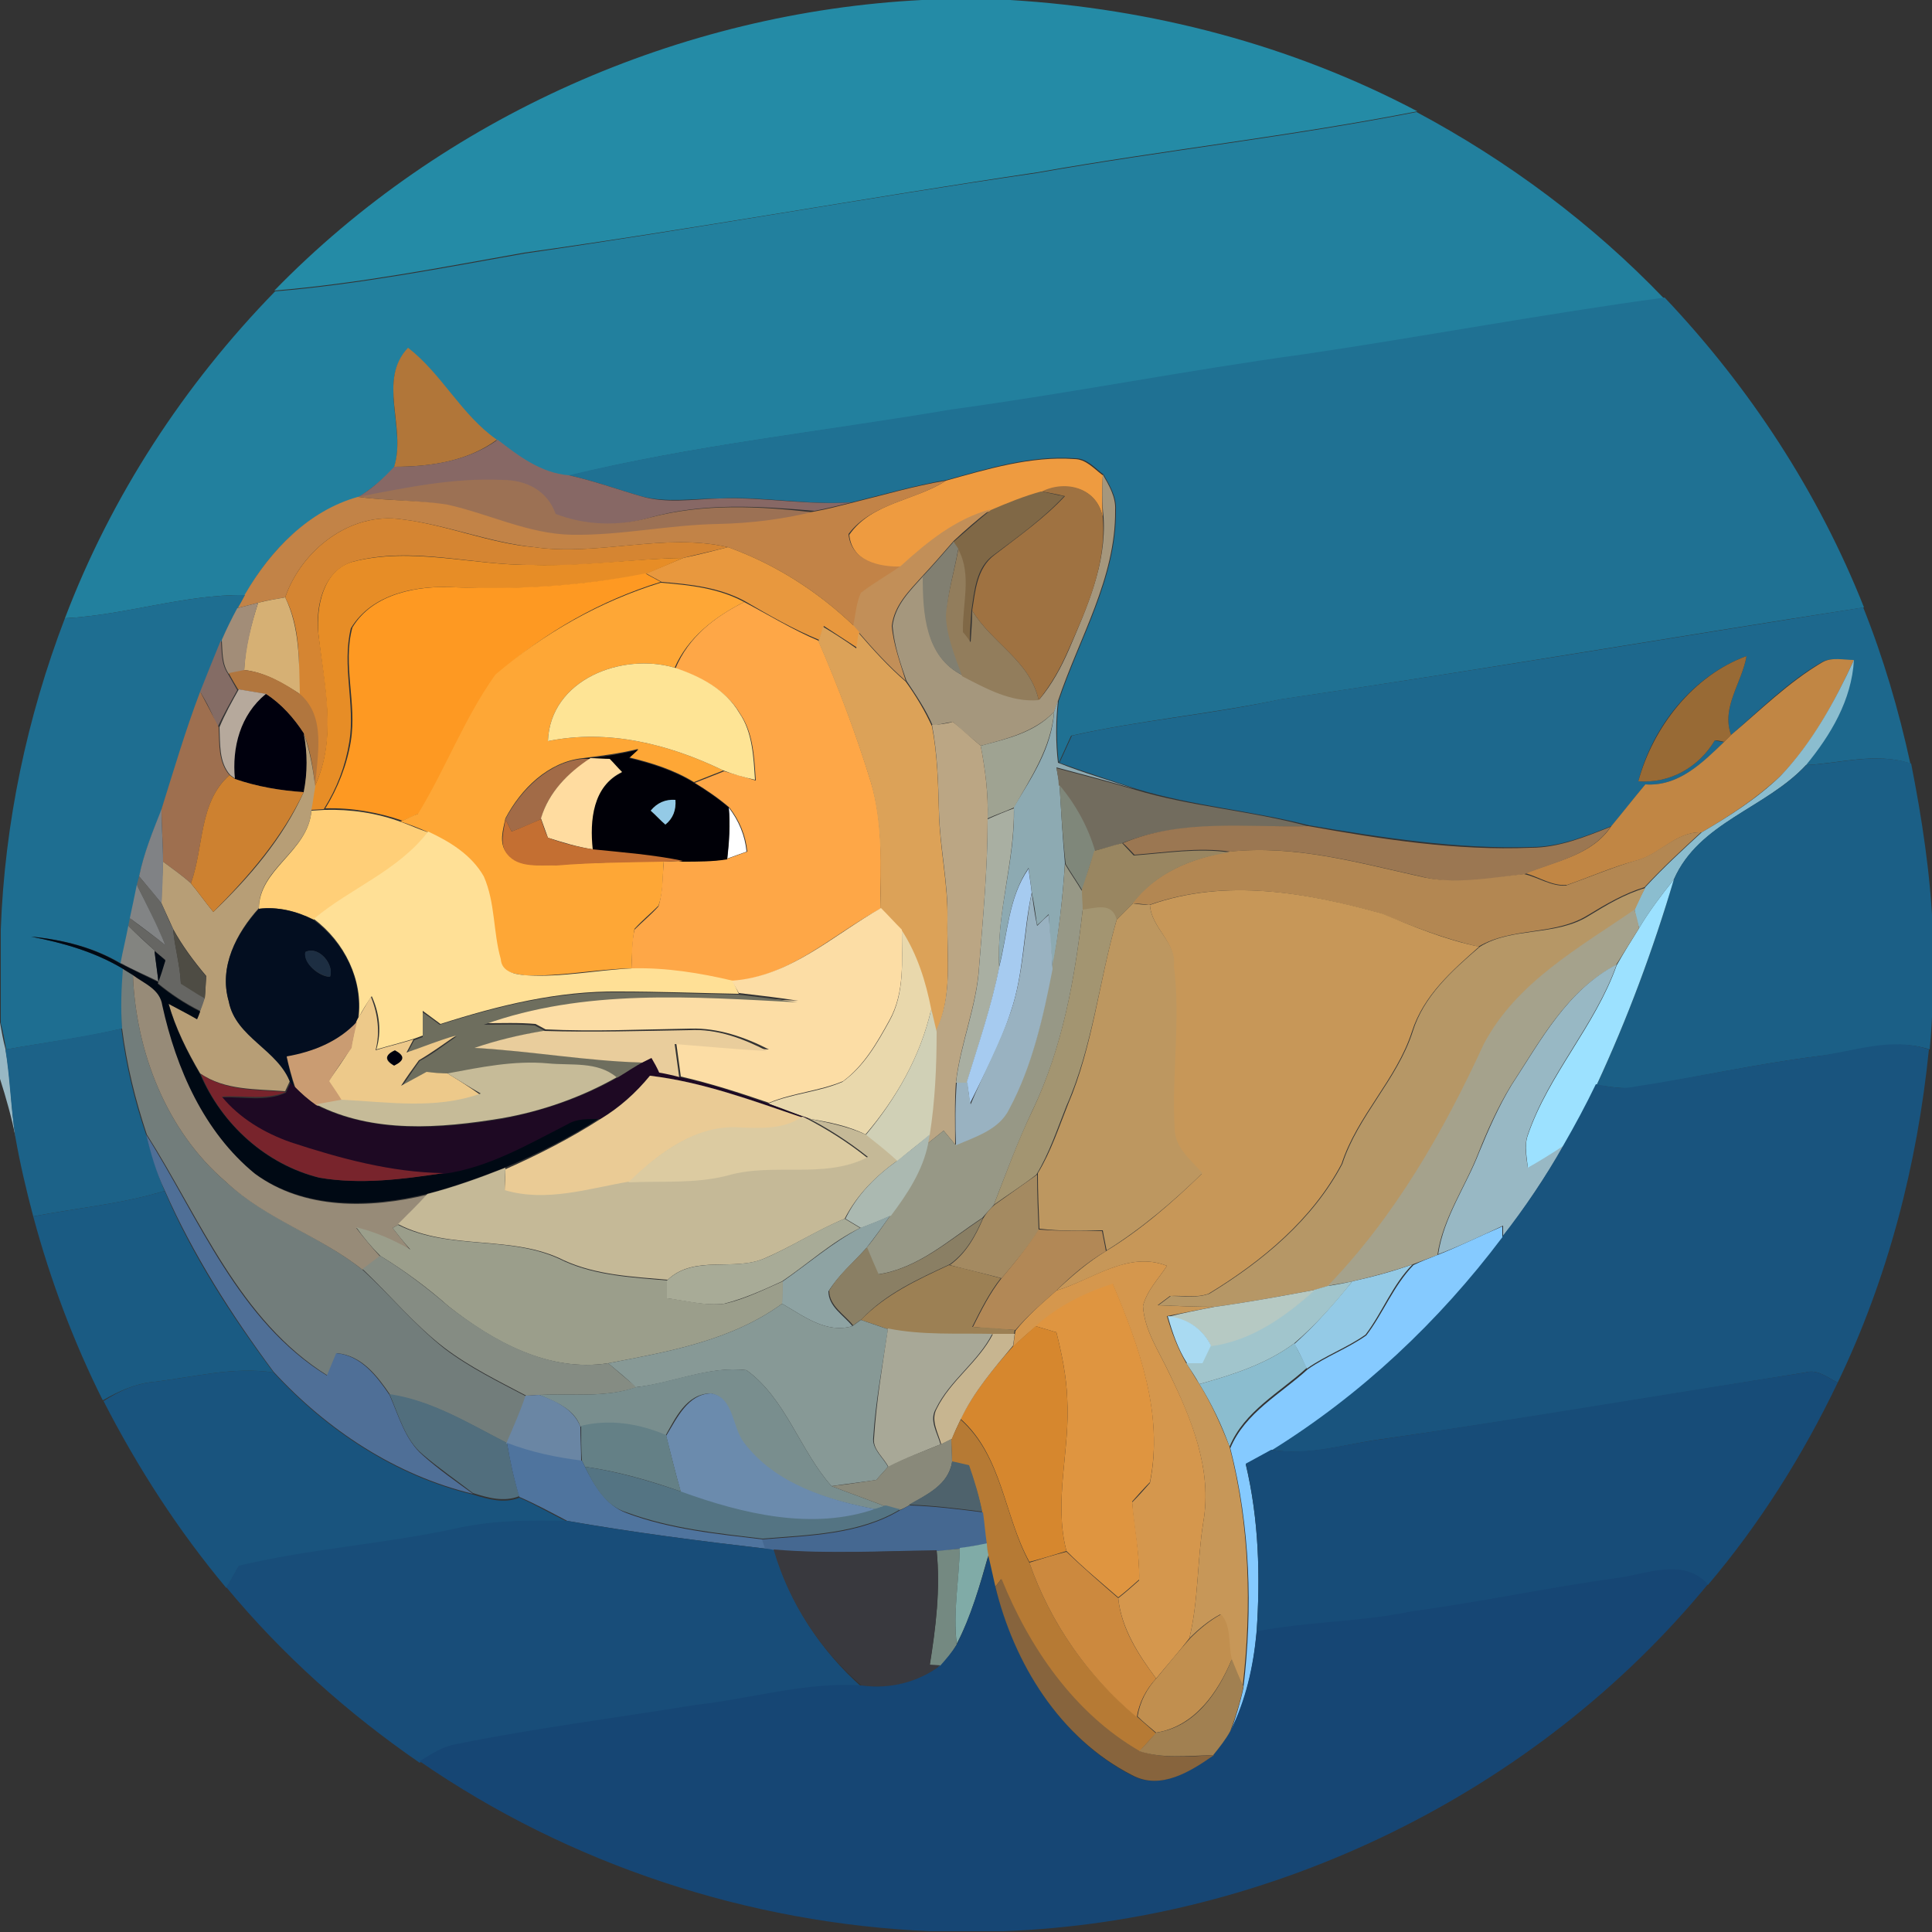 <?xml version="1.0" encoding="utf-8"?>
<!-- Generator: Adobe Illustrator 26.0.3, SVG Export Plug-In . SVG Version: 6.00 Build 0)  -->
<svg version="1.1" id="Layer_1" xmlns="http://www.w3.org/2000/svg" xmlns:xlink="http://www.w3.org/1999/xlink" x="0px" y="0px"
	 viewBox="0 0 250 250" style="enable-background:new 0 0 250 250;" xml:space="preserve">
<rect x="0" y="0" width="250" height="250" fill="#333333" stroke="none"/>
<style type="text/css">
	.st0{fill:#FFFFFF;}
	.st1{fill:#248BA6;}
	.st2{fill:#22809E;}
	.st3{fill:#1F7193;}
	.st4{fill:#B17639;}
	.st5{fill:#876865;}
	.st6{fill:#EE9B40;}
	.st7{fill:#9C7154;}
	.st8{fill:#C28347;}
	.st9{fill:#A5977D;}
	.st10{fill:#9F7241;}
	.st11{fill:#806846;}
	.st12{fill:#C28F58;}
	.st13{fill:#D58532;}
	.st14{fill:#E8983E;}
	.st15{fill:#817F71;}
	.st16{fill:#927D5C;}
	.st17{fill:#E78D26;}
	.st18{fill:#FE9922;}
	.st19{fill:#FEA736;}
	.st20{fill:#1E6E91;}
	.st21{fill:#D6B074;}
	.st22{fill:#A28D78;}
	.st23{fill:#FEA747;}
	.st24{fill:#1D688D;}
	.st25{fill:#DCA258;}
	.st26{fill:#846C65;}
	.st27{fill:#986A35;}
	.st28{fill:#C18644;}
	.st29{fill:#FEE495;}
	.st30{fill:#8BBDCF;}
	.st31{fill:#B1763E;}
	.st32{fill:#B6A99C;}
	.st33{fill:#9E6F4F;}
	.st34{fill:#00000D;}
	.st35{fill:#8DAAB2;}
	.st36{fill:#9FA392;}
	.st37{fill:#BBA684;}
	.st38{fill:#B79E76;}
	.st39{fill:#000007;}
	.st40{fill:#A26B47;}
	.st41{fill:#1B5F86;}
	.st42{fill:#FFDCA0;}
	.st43{fill:#726C5E;}
	.st44{fill:#CD8130;}
	.st45{fill:#7F877A;}
	.st46{fill:#94CAE6;}
	.st47{fill:#808285;}
	.st48{fill:#FFCF78;}
	.st49{fill:#A9AFA2;}
	.st50{fill:#C46F32;}
	.st51{fill:#9B7752;}
	.st52{fill:#B38752;}
	.st53{fill:#FFE096;}
	.st54{fill:#998661;}
	.st55{fill:#979886;}
	.st56{fill:#A6CBF0;}
	.st57{fill:#666663;}
	.st58{fill:#9CE1FF;}
	.st59{fill:#828485;}
	.st60{fill:#C79758;}
	.st61{fill:#B69766;}
	.st62{fill:#99B2C1;}
	.st63{fill:#A39571;}
	.st64{fill:#BD9760;}
	.st65{fill:#030E20;}
	.st66{fill:#FCDDA5;}
	.st67{fill:#A5A28C;}
	.st68{fill:#838480;}
	.st69{fill:#000914;}
	.st70{fill:#4E4C44;}
	.st71{fill:#E9D8AC;}
	.st72{fill:#1D2E42;}
	.st73{fill:#98B8C4;}
	.st74{fill:#727D7B;}
	.st75{fill:#978B78;}
	.st76{fill:#6E6E5E;}
	.st77{fill:#EDC98A;}
	.st78{fill:#D0D0B6;}
	.st79{fill:#1C6288;}
	.st80{fill:#CA9C72;}
	.st81{fill:#E9CD9C;}
	.st82{fill:#19547E;}
	.st83{fill:#1E0923;}
	.st84{fill:#C6BB98;}
	.st85{fill:#78242C;}
	.st86{fill:#EACB95;}
	.st87{fill:#C5B997;}
	.st88{fill:#DCCBA1;}
	.st89{fill:#4F6F97;}
	.st90{fill:#ABB9B1;}
	.st91{fill:#A48A61;}
	.st92{fill:#1A5B83;}
	.st93{fill:#8EA3A3;}
	.st94{fill:#9B9E8B;}
	.st95{fill:#A8AB97;}
	.st96{fill:#8A7F64;}
	.st97{fill:#B28856;}
	.st98{fill:#85CAFF;}
	.st99{fill:#858C83;}
	.st100{fill:#D5974D;}
	.st101{fill:#9C8054;}
	.st102{fill:#DF9540;}
	.st103{fill:#A1C5CC;}
	.st104{fill:#B6C9C3;}
	.st105{fill:#879996;}
	.st106{fill:#A9DAF2;}
	.st107{fill:#A8A897;}
	.st108{fill:#D6872E;}
	.st109{fill:#C7B590;}
	.st110{fill:#798E8E;}
	.st111{fill:#174C78;}
	.st112{fill:#516E7D;}
	.st113{fill:#6B8BAD;}
	.st114{fill:#6A86A4;}
	.st115{fill:#648086;}
	.st116{fill:#B67A34;}
	.st117{fill:#89897A;}
	.st118{fill:#4F749E;}
	.st119{fill:#4E626C;}
	.st120{fill:#547483;}
	.st121{fill:#456891;}
	.st122{fill:#184D79;}
	.st123{fill:#748981;}
	.st124{fill:#80ABA7;}
	.st125{fill:#39393E;}
	.st126{fill:#CC893E;}
	.st127{fill:#164674;}
	.st128{fill:#87643D;}
	.st129{fill:#C18F4F;}
	.st130{fill:#A18051;}
</style>
<g id="_x23_ffffffff">
	<path class="st0" d="M94.3,104.5c1.3,1.7,2.1,3.6,2.3,5.7c-0.6,0.2-1.9,0.7-2.5,0.9C94.4,108.9,94.5,106.7,94.3,104.5z"/>
</g>
<g id="_x23_248ba6ff">
	<path class="st1" d="M119.3,0h11.4c18.3,1.1,36.4,5.8,52.7,14.4c-16.3,3.2-32.8,5-49.2,7.9C112,25.6,90,29.6,67.8,32.7
		c-10.7,1.9-21.4,4-32.3,4.9C57.4,15.1,88,1.6,119.3,0z"/>
</g>
<g id="_x23_22809eff">
	<path class="st2" d="M134.1,22.4c16.4-2.9,32.9-4.7,49.2-7.9c11.8,6.3,22.7,14.4,32,24.1c-15.5,2.1-30.9,5-46.4,7.3
		c-15.4,2.1-30.6,5.1-46,7.2c-16.5,2.8-33.2,4.5-49.4,8.5c-3.6-0.4-6.5-2.5-9.2-4.6c-4.6-3.2-7.1-8.5-11.5-11.9
		c-4,4.2-0.2,10.4-1.8,15.4c-1.4,1.5-3,2.8-4.7,3.9c-6.5,1.8-11.4,6.9-14.6,12.6c-7.9-0.1-15.4,2.6-23.3,3
		c6-15.8,15.4-30.2,27.2-42.3c10.8-0.9,21.6-3,32.3-4.9C90,29.6,112,25.6,134.1,22.4z"/>
</g>
<g id="_x23_1f7193ff">
	<path class="st3" d="M169,45.8c15.5-2.3,30.9-5.2,46.4-7.3c11,11.6,19.9,25.2,25.8,40.1c-25.2,3.9-50.3,8.2-75.5,11.9
		c-9,1.9-18.2,2.7-27.1,4.7c-0.4,0.9-1.2,2.6-1.6,3.5c-0.3-2.7-0.3-5.4,0-8c2.7-8.1,7.5-15.9,7.4-24.7c0.1-1.7-0.8-3.2-1.6-4.6
		c-1.1-0.8-2.1-2.1-3.7-2.1c-5.7-0.4-11.2,1.3-16.6,2.8c-4.1,0.7-8.2,1.9-12.3,2.9c-5.7,0.4-11.4-0.8-17.1-0.5
		c-3.4,0-6.9,0.6-10.2-0.3c-3.1-0.9-6.1-2-9.3-2.7c16.2-3.9,32.9-5.7,49.4-8.5C138.4,50.9,153.6,47.9,169,45.8z"/>
</g>
<g id="_x23_b17639ff">
	<path class="st4" d="M51,60.4c1.6-5.1-2.2-11.2,1.8-15.4c4.4,3.4,6.9,8.7,11.5,11.9C60.5,59.7,55.7,60.4,51,60.4z"/>
</g>
<g id="_x23_876865ff">
	<path class="st5" d="M51,60.4c4.6,0,9.5-0.7,13.4-3.5c2.7,2.1,5.6,4.3,9.2,4.6c3.2,0.7,6.2,1.8,9.3,2.7c3.3,1,6.8,0.4,10.2,0.3
		c5.7-0.2,11.4,0.9,17.1,0.5c-1.6,0.4-3.2,0.8-4.8,1.1C98.3,65.5,91,65,84,67c-4,1.2-8.3,1.1-12.2-0.4c-1-3-3.8-4.4-6.9-4.4
		c-6.3-0.3-12.5,1-18.7,2.2C48.1,63.3,49.6,61.9,51,60.4z"/>
</g>
<g id="_x23_ee9b40ff">
	<path class="st6" d="M122.4,62.2c5.4-1.5,11-3.2,16.6-2.8c1.5,0,2.5,1.2,3.7,2.1c-0.1,1.9-0.1,3.7,0,5.6c-0.6-3.9-4.7-5-7.9-3.4
		c-2.2,0.7-4.4,1.6-6.5,2.4c-4.5,1.2-8.2,4.1-11.6,7.3c-2.9,0.2-6.5-0.8-6.8-4.2C112.8,65,118.4,64.8,122.4,62.2z"/>
</g>
<g id="_x23_9c7154ff">
	<path class="st7" d="M46.3,64.3c6.2-1.2,12.4-2.5,18.7-2.2c3,0,5.8,1.3,6.9,4.4C75.8,68,80,68.1,84,67c7-1.9,14.3-1.5,21.3-0.7
		c-4,1-8.2,1.5-12.3,1.6c-6.4,0.1-12.6,1.5-19,1.4c-5.6-0.1-10.7-2.7-16.1-3.9C54,64.7,50.1,64.8,46.3,64.3z"/>
</g>
<g id="_x23_c28347ff">
	<path class="st8" d="M110.1,65.1c4.1-1,8.1-2.2,12.3-2.9c-4,2.6-9.6,2.9-12.6,6.9c0.3,3.4,3.9,4.3,6.8,4.2
		c-1.7,1.2-3.5,2.2-5.1,3.4c-0.6,1.4-0.7,2.9-1,4.3c-4.7-4.5-10.2-8-16.3-10.2c-8.3-1.9-16.7,1.2-25.1,0c-5.8-0.6-11.3-2.9-17.1-3.6
		c-6.7-1-13,4-15.1,10.1c-1.2,0.2-2.4,0.4-3.5,0.7c-0.7,0.2-2,0.5-2.7,0.7c0.2-0.4,0.7-1.3,1-1.8c3.3-5.7,8.2-10.8,14.6-12.6
		c3.8,0.5,7.8,0.4,11.6,1c5.4,1.2,10.5,3.8,16.1,3.9c6.4,0.1,12.6-1.3,19-1.4c4.2-0.1,8.3-0.6,12.3-1.6
		C107,65.9,108.5,65.5,110.1,65.1z"/>
</g>
<g id="_x23_a5977dff">
	<path class="st9" d="M142.7,61.4c0.8,1.4,1.7,2.9,1.6,4.6c0.1,8.8-4.7,16.6-7.4,24.7c-0.1,0.4-0.4,1.1-0.5,1.4
		c-2.5,2.6-6.1,3.5-9.5,4.4c-1.2-1-2.4-2-3.6-3.1c-0.7,0.1-2,0.4-2.6,0.5c-0.9-2.1-2.2-4-3.4-5.8c-0.8-2.3-1.6-4.6-1.8-7.1
		c0.3-2.7,2.3-4.6,4-6.5c0,4.7,0.2,10.5,5.1,12.9c3.1,1.6,6.3,3.4,9.9,3.1c1.6-1.9,2.8-4.1,3.8-6.4c2.3-5.4,4.9-11.1,4.5-17.2
		C142.6,65.1,142.6,63.3,142.7,61.4z"/>
</g>
<g id="_x23_9f7241ff">
	<path class="st10" d="M134.8,63.6c3.2-1.6,7.3-0.4,7.9,3.4c0.5,6.1-2.1,11.8-4.5,17.2c-1,2.3-2.2,4.4-3.8,6.4
		c-1.1-5.1-6.1-7.4-8.6-11.6c0.4-2.5,0.6-5.5,2.9-7.2c3.1-2.4,6.4-4.7,9.1-7.6C137,64,135.5,63.7,134.8,63.6z"/>
</g>
<g id="_x23_806846ff">
	<path class="st11" d="M128.2,66c2.1-0.9,4.3-1.8,6.5-2.4c0.8,0.1,2.2,0.5,3,0.6c-2.7,2.9-5.9,5.2-9.1,7.6c-2.3,1.6-2.5,4.6-2.9,7.2
		c-0.1,1.4-0.2,2.8-0.2,4.1c-0.3-0.3-0.8-1-1-1.3c-0.1-3.5,1.3-7.5-0.6-10.7l-0.6-0.9C125,68.7,126.6,67.3,128.2,66z"/>
</g>
<g id="_x23_c28f58ff">
	<path class="st12" d="M116.6,73.2c3.4-3.1,7.1-6.1,11.6-7.3c-1.7,1.3-3.3,2.7-4.8,4.1c-1.3,1.5-2.6,3-4,4.5c-1.7,1.9-3.7,3.8-4,6.5
		c0.2,2.4,1.1,4.8,1.8,7.1c-2.2-1.9-4.2-4.1-6.1-6.3l-0.7-0.8c0.3-1.4,0.4-3,1-4.3C113.1,75.4,114.9,74.4,116.6,73.2z"/>
</g>
<g id="_x23_d58532ff">
	<path class="st13" d="M36.9,77.3C39,71.2,45.3,66.2,52,67.2c5.8,0.7,11.3,3.1,17.1,3.6c8.3,1.2,16.8-1.9,25.1,0
		c-1.9,0.5-3.9,0.9-5.8,1.4c-6.5,0.1-12.9,1.2-19.4,0.9c-7.8,0.1-15.7-2.5-23.4-0.4c-3.8,1.2-4.8,5.8-4.4,9.3
		c0.8,6.6,2.5,13.6-0.5,19.8c0.2-4,1.5-9-2-12C38.7,85.6,38.9,81.2,36.9,77.3z"/>
</g>
<g id="_x23_e8983eff">
	<path class="st14" d="M88.4,72.2c1.9-0.4,3.9-0.9,5.8-1.4c6.1,2.2,11.6,5.7,16.3,10.2l0.7,0.8c-0.1,0.5-0.2,1.5-0.3,2
		c-1.4-0.9-2.9-1.9-4.3-2.8c-0.1,0.4-0.4,1.3-0.6,1.8c-3.4-1.4-6.5-3.2-9.6-5c-3.3-1.8-7.1-2.2-10.8-2.5c-0.5-0.3-1.5-0.8-2-1.1
		C85.1,73.6,86.7,72.9,88.4,72.2z"/>
</g>
<g id="_x23_817f71ff">
	<path class="st15" d="M119.4,74.6c1.4-1.5,2.7-3,4-4.5l0.6,0.9c-0.5,2.9-1.4,5.7-1.5,8.6c0.1,2.7,1.2,5.2,2.1,7.8
		C119.7,85.1,119.4,79.3,119.4,74.6z"/>
</g>
<g id="_x23_927d5cff">
	<path class="st16" d="M124,71.1c1.8,3.2,0.5,7.2,0.6,10.7c0.3,0.3,0.8,1,1,1.3c0.1-1.4,0.2-2.8,0.2-4.1c2.5,4.2,7.5,6.5,8.6,11.6
		c-3.6,0.3-6.8-1.5-9.9-3.1c-0.9-2.5-2-5.1-2.1-7.8C122.6,76.8,123.5,73.9,124,71.1z"/>
</g>
<g id="_x23_e78d26ff">
	<path class="st17" d="M45.6,72.7c7.7-2,15.6,0.5,23.4,0.4c6.5,0.2,12.9-0.8,19.4-0.9c-1.6,0.7-3.2,1.4-4.9,2.1
		C75.4,75.8,67.2,76.4,59,76c-4.9-0.3-10.8,0.7-13.6,5.3c-1.2,4.9,0.6,9.9-0.2,14.7c-0.5,3.1-1.6,6-3.3,8.7l-1.7,0.1
		c0.2-1,0.3-2,0.5-3c3-6.3,1.2-13.3,0.5-19.8C40.9,78.5,41.8,73.8,45.6,72.7z"/>
</g>
<g id="_x23_fe9922ff">
	<path class="st18" d="M59,76c8.2,0.3,16.4-0.2,24.5-1.8c0.5,0.3,1.5,0.8,2,1.1c-7.8,2.4-15,6.5-21.1,11.9c-4,5.6-6.5,12.1-10,18
		c-0.6,0.2-1.7,0.8-2.3,1c-3.2-1.1-6.6-1.7-10-1.6c1.6-2.6,2.8-5.6,3.3-8.7c0.8-4.9-1.1-9.9,0.2-14.7C48.2,76.8,54.1,75.7,59,76z"/>
</g>
<g id="_x23_fea736ff">
	<path class="st19" d="M85.5,75.4c3.7,0.3,7.5,0.7,10.8,2.5c-3.8,1.9-7.3,4.6-9,8.5c-6.8-2-16.1,1.5-16.4,9.5
		c7.8-1.6,15.7,0.4,22.7,3.8c-1.3,0.5-2.5,1-3.8,1.5c-2.6-1.6-5.5-2.5-8.4-3.2l1.2-1.1c-2.4,0.6-4.8,0.9-7.2,1.2
		c-4.5,0.5-8,4-10,7.8c-0.3,1.5-0.9,3.2,0.2,4.5c1.5,1.9,4.3,1.5,6.4,1.5c4.6-0.3,9.3-0.4,13.9-0.5c-0.2,1.9,0,3.9-0.7,5.8
		c-1,1-2.1,1.9-3.1,3c-0.3,1.7-0.3,3.4-0.4,5.1c-4.6,0.1-9.2,1.1-13.8,0.9c-1.4-0.2-3.2-0.4-3.3-2.1c-1.1-3.5-0.8-7.3-2.2-10.7
		c-1.5-2.8-4.4-4.4-7.2-5.8c-1.1-0.5-2.2-0.9-3.4-1.3c0.6-0.2,1.7-0.8,2.3-1c3.6-5.9,6-12.4,10-18C70.4,81.9,77.7,77.8,85.5,75.4z"
		/>
</g>
<g id="_x23_1e6e91ff">
	<path class="st20" d="M8.4,80c7.8-0.4,15.4-3.1,23.3-3c-0.2,0.4-0.7,1.3-1,1.8c-0.7,1.3-1.4,2.7-2,4.1c-1,2.2-1.9,4.4-2.7,6.7
		c-2,5-3.4,10.1-5.1,15.2c-1.1,2.8-2.3,5.7-2.9,8.7l-0.2,1.1c-0.3,1.4-0.6,2.8-0.9,4.3l-0.2,1c-0.3,1.6-0.7,3.2-1,4.8
		c-3.5-2.1-7.5-3.1-11.6-3.5c4.1,0.8,8.2,2,11.9,4.2c-0.2,2.6-0.3,5.1-0.2,7.7c-5,1.2-10,1.8-15,2.7c-0.2-1.1-0.4-2.3-0.7-3.4v-12.1
		C0.6,106.5,3.5,92.8,8.4,80z"/>
</g>
<g id="_x23_d6b074ff">
	<path class="st21" d="M33.4,78c1.2-0.3,2.3-0.5,3.5-0.7c1.9,3.9,1.8,8.3,1.9,12.5c-2.2-1.4-4.5-2.8-7.2-3.1
		C31.7,83.8,32.5,80.8,33.4,78z"/>
</g>
<g id="_x23_a28d78ff">
	<path class="st22" d="M30.7,78.7c0.7-0.2,2-0.5,2.7-0.7c-0.9,2.9-1.6,5.8-1.8,8.8c-0.5,0.1-1.5,0.3-2,0.4c-0.9-1.3-0.8-2.9-0.9-4.4
		C29.3,81.4,30,80,30.7,78.7z"/>
</g>
<g id="_x23_fea747ff">
	<path class="st23" d="M96.3,77.9c3.2,1.7,6.3,3.6,9.6,5c2.6,6,4.9,12.1,6.8,18.3c1.6,5.3,1.3,10.9,1.2,16.4
		c-6.3,3.4-11.8,8.9-19.3,9.4c-4.2-1-8.5-1.7-12.9-1.6c0.1-1.7,0-3.4,0.4-5.1c1-1,2.1-1.9,3.1-3c0.6-1.9,0.5-3.9,0.7-5.8
		c0.6,0,1.9-0.1,2.5-0.1c1.9,0,3.9,0.1,5.8-0.3c0.6-0.2,1.9-0.7,2.5-0.9c-0.2-2.1-1-4-2.3-5.7c-1.4-1.2-3-2.3-4.5-3.2
		c1.3-0.5,2.5-1,3.8-1.5c1.4,0.4,2.8,0.8,4.1,1.2c-0.2-2.9-0.3-6.1-2-8.6c-1.8-3.1-5.2-4.8-8.4-5.9C89.1,82.4,92.5,79.8,96.3,77.9z"
		/>
</g>
<g id="_x23_1d688dff">
	<path class="st24" d="M165.6,90.5c25.2-3.7,50.3-7.9,75.5-11.9c2.6,6.5,4.6,13.3,6.1,20.2c-4.5-1.5-9.1,0-13.6,0.2
		c3.2-3.9,5.9-8.4,6.2-13.6c-1.4,0.1-2.9-0.4-4.1,0.3c-4.3,2.5-7.9,6.1-11.7,9.4c-1.3-3.6,1.4-6.7,2-10.2c-6.9,2.5-12.2,9.1-14,16.2
		c4.1,0.3,7.8-1.8,9.9-5.3c0.3,0.1,0.9,0.2,1.2,0.2c-2.8,2.8-6,5.8-10.2,5.5c-1.5,1.8-2.9,3.7-4.4,5.4c-3.3,1.3-6.7,2.7-10.3,2.7
		c-9.7,0.3-19.3-1.2-28.8-2.8c-7.4-1.9-15-2.5-22.3-4.7c-3.3-1.1-6.7-2.2-10-3.4c0.4-0.9,1.2-2.6,1.6-3.5
		C147.4,93.2,156.6,92.5,165.6,90.5z"/>
</g>
<g id="_x23_dca258ff">
	<path class="st25" d="M106.5,81.1c1.5,0.9,2.9,1.8,4.3,2.8c0.1-0.5,0.2-1.5,0.3-2c1.9,2.2,3.9,4.4,6.1,6.3c1.3,1.8,2.5,3.8,3.4,5.8
		c0.7,3.6,0.8,7.4,0.9,11.1c0.1,4.7,1.2,9.3,1.1,14c-0.1,4.8,0.7,9.9-1.5,14.5c-0.2-0.7-0.5-2.2-0.7-2.9c-0.7-3.6-1.8-7.1-3.8-10.2
		c-0.9-1-1.8-1.9-2.7-2.8c0.1-5.5,0.3-11.1-1.2-16.4c-1.9-6.2-4.2-12.3-6.8-18.3C106.1,82.4,106.4,81.5,106.5,81.1z"/>
</g>
<g id="_x23_846c65ff">
	<path class="st26" d="M25.9,89.5c0.9-2.3,1.8-4.5,2.7-6.7c0.1,1.5,0,3.1,0.9,4.4c0.3,0.5,0.9,1.6,1.2,2.1c-0.9,1.6-1.8,3.2-2.6,4.9
		C27.6,92.5,26.8,91,25.9,89.5z"/>
</g>
<g id="_x23_986a35ff">
	<path class="st27" d="M212,101.1c1.9-7,7.1-13.7,14-16.2c-0.6,3.5-3.3,6.6-2,10.2c-0.2,0.2-0.7,0.7-0.9,0.9
		c-0.3-0.1-0.9-0.2-1.2-0.2C219.8,99.3,216.1,101.4,212,101.1z"/>
</g>
<g id="_x23_c18644ff">
	<path class="st28" d="M235.8,85.7c1.2-0.7,2.8-0.3,4.1-0.3c-2.5,5.4-5.3,10.7-9.5,15c-3.1,2.9-6.6,5.2-10.2,7.3
		c-3.4-0.1-5.5,3-8.6,3.7c-3,0.8-5.9,2.1-8.8,3.1c-1.9,0.2-3.6-1-5.4-1.5c3.9-1.6,8.6-2.3,11.1-6.1c1.5-1.8,2.9-3.6,4.4-5.4
		c4.3,0.3,7.4-2.8,10.2-5.5c0.2-0.2,0.7-0.7,0.9-0.9C227.8,91.9,231.4,88.3,235.8,85.7z"/>
</g>
<g id="_x23_fee495ff">
	<path class="st29" d="M70.9,95.9c0.3-8,9.6-11.5,16.4-9.5c3.3,1.1,6.6,2.8,8.4,5.9c1.7,2.5,1.8,5.7,2,8.6c-1.4-0.3-2.8-0.7-4.1-1.2
		C86.6,96.3,78.7,94.3,70.9,95.9z"/>
</g>
<g id="_x23_8bbdcfff">
	<path class="st30" d="M239.9,85.4c-0.3,5.2-3,9.7-6.2,13.6c-5.2,5.6-13.8,7.4-17.1,14.8c-1.6,2-3.2,4.1-4.5,6.3
		c-0.2-0.6-0.5-1.8-0.6-2.4c0.4-1,0.9-1.9,1.4-2.9c2.3-2.5,4.8-4.8,7.3-7.1c3.6-2.1,7.2-4.4,10.2-7.3
		C234.5,96.1,237.4,90.8,239.9,85.4z"/>
	<path class="st30" d="M155.2,179.1c4.3-1.2,8.7-2.6,12.3-5.3c0.5,1.1,1.1,2.1,1.6,3.2c-3.5,3.2-8.1,5.6-10,10.2
		C158.1,184.4,156.8,181.7,155.2,179.1z"/>
</g>
<g id="_x23_b1763eff">
	<path class="st31" d="M29.6,87.1c0.5-0.1,1.5-0.3,2-0.4c2.7,0.3,5,1.6,7.2,3.1c3.5,3,2.2,8,2,12c-0.3-2.3-0.6-4.7-1.5-6.9
		c-1.3-2-2.9-3.8-4.9-5.1c-1.2-0.2-2.4-0.4-3.6-0.6C30.5,88.7,29.9,87.7,29.6,87.1z"/>
</g>
<g id="_x23_b6a99cff">
	<path class="st32" d="M30.9,89.2c1.2,0.2,2.4,0.4,3.6,0.6c-3.3,2.7-4.4,6.8-4,11l-0.7-0.5c-1.5-1.7-1.3-4.1-1.4-6.2
		C29.1,92.4,30,90.8,30.9,89.2z"/>
</g>
<g id="_x23_9e6f4fff">
	<path class="st33" d="M25.9,89.5c0.8,1.5,1.6,3,2.4,4.6c0.1,2.1-0.1,4.5,1.4,6.2c-4,3.5-3.3,9.4-5,14c-1.1-1-2.4-1.9-3.6-2.8
		c0-2.3-0.2-4.5-0.2-6.8C22.5,99.6,24,94.5,25.9,89.5z"/>
</g>
<g id="_x23_00000dff">
	<path class="st34" d="M34.4,89.8c2,1.3,3.6,3.1,4.9,5.1c0.5,2.5,0.5,5.1,0,7.6c-3-0.2-6-0.7-8.9-1.7C30,96.7,31.1,92.5,34.4,89.8z"
		/>
	<path class="st34" d="M51.1,135.9c1.3,0.7,1.3,1.4-0.1,2C49.8,137.1,49.8,136.5,51.1,135.9z"/>
</g>
<g id="_x23_8daab2ff">
	<path class="st35" d="M136.4,92.1c0.1-0.4,0.4-1.1,0.5-1.4c-0.3,2.7-0.3,5.4,0,8c3.3,1.3,6.7,2.3,10,3.4c-3.4-1-6.8-1.9-10.2-2.8
		c0.1,0.6,0.3,1.6,0.4,2.2c0.2,3.4,0.4,6.8,0.7,10.2c-0.3,4.6-0.8,9.1-1.6,13.6c-0.2-2.3-0.4-4.7-0.5-7c-0.5,0.5-1,1-1.5,1.4
		c-0.2-1.4-0.4-2.9-0.7-4.3c-0.1-1-0.3-2.1-0.4-3.1c-2.6,3.8-2.7,8.4-3.8,12.7c-0.4-7,2.1-13.6,1.9-20.6
		C133.5,100.6,136.1,96.8,136.4,92.1z"/>
</g>
<g id="_x23_9fa392ff">
	<path class="st36" d="M126.9,96.5c3.4-0.9,7-1.7,9.5-4.4c-0.4,4.7-3,8.5-5.2,12.4c-1.1,0.5-2.3,0.9-3.4,1.4
		C127.9,102.8,127.5,99.6,126.9,96.5z"/>
</g>
<g id="_x23_bba684ff">
	<path class="st37" d="M123.3,93.4c1.2,1,2.4,2.1,3.6,3.1c0.6,3.1,1,6.3,0.9,9.5c0,6.4-0.6,12.7-1.1,19c-0.3,5.1-2.4,9.9-3,15
		c-0.2,2.7-0.1,5.4-0.1,8.1c-0.5-0.6-1-1.2-1.5-1.8c-0.7,0.6-1.4,1.1-2.1,1.7l0.2-1.2c0.7-4.4,0.9-8.9,0.9-13.4
		c2.2-4.5,1.4-9.6,1.5-14.5c0.1-4.7-1-9.3-1.1-14c-0.1-3.7-0.2-7.4-0.9-11.1C121.4,93.8,122.7,93.6,123.3,93.4z"/>
</g>
<g id="_x23_b79e76ff">
	<path class="st38" d="M39.3,94.9c0.8,2.2,1.2,4.6,1.5,6.9c-0.2,1-0.3,2-0.5,3c-0.3,5.3-6.8,7.5-6.8,12.7c-2.9,3.2-5.2,7.6-3.9,12
		c0.9,4.7,6.3,6.1,7.9,10.4l-0.6,1.3c-3.8-0.3-7.8-0.1-11-2.3c-1.7-2.9-3.2-5.9-4.1-9.1c1.2,0.6,2.5,1.3,3.7,2
		c0.1-0.2,0.3-0.8,0.4-1c0.1-0.4,0.4-1.3,0.6-1.7c0.1-0.9,0.1-1.9,0.2-2.8c-1.6-1.9-3.1-3.9-4.3-6.1c-0.5-1.1-1-2.2-1.5-3.3
		c0-1.8,0.1-3.6,0.2-5.4c1.2,0.9,2.5,1.8,3.6,2.8c1,1.2,1.9,2.5,2.9,3.7c4.7-4.5,9-9.5,11.7-15.5C39.8,100,39.8,97.4,39.3,94.9z"/>
</g>
<g id="_x23_000007ff">
	<path class="st39" d="M75.4,98.2c2.4-0.2,4.8-0.6,7.2-1.2l-1.2,1.1c2.9,0.7,5.8,1.6,8.4,3.2c1.6,1,3.1,2,4.5,3.2
		c0.2,2.2,0,4.4-0.2,6.7c-1.9,0.3-3.8,0.3-5.8,0.3c-3.8-0.8-7.8-1.2-11.7-1.5c-0.4-3.7,0-8.1,3.8-10c-0.5-0.6-1-1.1-1.6-1.7
		c-0.6,0-1.9-0.1-2.5-0.1H75.4 M84.2,104.9c0.6,0.6,1.2,1.2,1.9,1.8c1-0.8,1.4-1.9,1.3-3.2C86.1,103.5,85.1,103.9,84.2,104.9z"/>
</g>
<g id="_x23_a26b47ff">
	<path class="st40" d="M65.4,106c2-3.8,5.6-7.4,10-7.8h1c-2.9,1.8-5.5,4.4-6.4,7.8c-1.3,0.6-2.5,1.1-3.8,1.6
		C66,107.2,65.6,106.4,65.4,106z"/>
</g>
<g id="_x23_1b5f86ff">
	<path class="st41" d="M233.7,99c4.5-0.2,9.1-1.7,13.6-0.2c1.4,7.1,2.5,14.3,2.8,21.5v9.4c-0.1,2-0.2,4.1-0.4,6.1
		c-4.9-1.6-9.8,0.4-14.7,0.9c-7.8,1-15.5,2.7-23.3,4c-1.7,0.3-3.4-0.1-5.1-0.3c4-8.6,7.3-17.5,10-26.6
		C219.8,106.4,228.5,104.6,233.7,99z"/>
</g>
<g id="_x23_ffdca0ff">
	<path class="st42" d="M70,105.9c1-3.4,3.5-5.9,6.4-7.8c0.6,0,1.9,0.1,2.5,0.1c0.5,0.5,1,1.1,1.6,1.7c-3.8,1.8-4.2,6.3-3.8,10
		c-2-0.3-3.9-0.9-5.8-1.5C70.7,107.8,70.2,106.5,70,105.9z"/>
</g>
<g id="_x23_726c5eff">
	<path class="st43" d="M136.7,99.4c3.4,0.9,6.8,1.8,10.2,2.8c7.3,2.2,15,2.7,22.3,4.7c-8,0.3-16.3-0.9-24,2.2
		c-1.2,0.4-2.4,0.7-3.6,1c-0.9-3.1-2.5-6-4.6-8.5C137,101,136.8,99.9,136.7,99.4z"/>
</g>
<g id="_x23_cd8130ff">
	<path class="st44" d="M24.7,114.3c1.7-4.7,1-10.5,5-14l0.7,0.5c2.9,1,5.9,1.5,8.9,1.7c-2.8,5.9-7.1,10.9-11.7,15.5
		C26.6,116.8,25.7,115.5,24.7,114.3z"/>
</g>
<g id="_x23_7f877aff">
	<path class="st45" d="M137.1,101.6c2.1,2.5,3.7,5.4,4.6,8.5c-0.6,1.7-1.2,3.4-1.6,5.2c-0.7-1.2-1.5-2.3-2.2-3.5
		C137.5,108.4,137.3,105,137.1,101.6z"/>
</g>
<g id="_x23_94cae6ff">
	<path class="st46" d="M84.2,104.9c0.8-1,1.9-1.5,3.2-1.4c0.1,1.3-0.3,2.4-1.3,3.2C85.5,106.2,84.9,105.5,84.2,104.9z"/>
	<path class="st46" d="M175,165.8c2.7-0.6,5.3-1.3,7.8-2.2c-2.6,2.6-3.9,6.2-6.1,9.1c-2.4,1.7-5.2,2.7-7.6,4.4
		c-0.5-1.1-1-2.1-1.6-3.2C170.3,171.4,172.7,168.6,175,165.8z"/>
</g>
<g id="_x23_808285ff">
	<path class="st47" d="M18,113.4c0.6-3,1.8-5.9,2.9-8.7c0,2.3,0.2,4.5,0.2,6.8c0,1.8-0.1,3.6-0.2,5.4C20,115.8,19,114.6,18,113.4z"
		/>
</g>
<g id="_x23_ffcf78ff">
	<path class="st48" d="M33.5,117.6c0-5.2,6.4-7.4,6.8-12.7l1.7-0.1c3.4-0.1,6.8,0.4,10,1.6c1.1,0.4,2.2,0.9,3.4,1.3
		c-3.8,5.1-10,7.3-14.8,11.3C38.4,117.9,36,117.3,33.5,117.6z"/>
</g>
<g id="_x23_a9afa2ff">
	<path class="st49" d="M127.8,106c1.1-0.5,2.3-1,3.4-1.4c0.1,6.9-2.3,13.6-1.9,20.6c-1,5.1-2.7,10-4.2,14.9h-1.4
		c0.6-5.1,2.7-9.9,3-15C127.2,118.7,127.8,112.4,127.8,106z"/>
</g>
<g id="_x23_c46f32ff">
	<path class="st50" d="M65.6,110.5c-1-1.3-0.4-3-0.2-4.5c0.2,0.4,0.6,1.2,0.8,1.6c1.3-0.5,2.6-1.1,3.8-1.6c0.2,0.6,0.6,1.8,0.9,2.4
		c1.9,0.7,3.8,1.2,5.8,1.5c3.9,0.4,7.9,0.7,11.7,1.5c-0.6,0-1.9,0.1-2.5,0.1c-4.6,0.1-9.3,0.1-13.9,0.5
		C69.8,111.9,67.1,112.4,65.6,110.5z"/>
</g>
<g id="_x23_9b7752ff">
	<path class="st51" d="M145.3,109.1c7.6-3.2,15.9-2,24-2.2c9.5,1.7,19.1,3.2,28.8,2.8c3.6,0,7-1.4,10.3-2.7
		c-2.5,3.7-7.2,4.5-11.1,6.1c-4.5,0.6-9,1.5-13.5,0.3c-8.1-1.8-16.2-4.1-24.6-3.2c-4.2-0.6-8.3,0.1-12.4,0.4
		C146.4,110.2,145.7,109.4,145.3,109.1z"/>
</g>
<g id="_x23_b38752ff">
	<path class="st52" d="M211.5,111.4c3.1-0.7,5.3-3.8,8.6-3.7c-2.5,2.3-5,4.6-7.3,7.1c-2.6,0.8-5,2.2-7.3,3.6
		c-4.3,2.7-9.8,1.5-14.2,4.1c-4.3-1-8.5-2.6-12.6-4.3c-9.7-2.7-20.2-4.6-30-1.1c-0.6-0.1-1.7-0.2-2.2-0.2c3-4,7.8-5.9,12.6-6.7
		c8.4-0.9,16.5,1.4,24.6,3.2c4.4,1.1,9,0.2,13.5-0.3c1.8,0.4,3.5,1.6,5.4,1.5C205.7,113.5,208.5,112.3,211.5,111.4z"/>
</g>
<g id="_x23_ffe096ff">
	<path class="st53" d="M40.6,118.9c4.8-4,10.9-6.2,14.8-11.3c2.8,1.3,5.6,3,7.2,5.8c1.5,3.4,1.2,7.2,2.2,10.7c0.1,1.7,1.9,2,3.3,2.1
		c4.6,0.3,9.2-0.7,13.8-0.9c4.3-0.1,8.7,0.6,12.9,1.6l0.8,1.7c-5.2-0.1-10.3-0.3-15.5-0.3c-7.9-0.1-15.6,1.8-23.1,4.2
		c-0.8-0.6-1.5-1.1-2.3-1.7c0,0.8,0,2.4,0,3.2l-1.1,0.4c-1.6,0.5-3.2,0.9-4.9,1.4c0.7-2.3,0.4-4.7-0.6-6.9c-0.6,0.9-1.2,1.8-1.7,2.8
		C47,126.8,44.6,121.9,40.6,118.9z"/>
</g>
<g id="_x23_998661ff">
	<path class="st54" d="M141.6,110.1c1.2-0.3,2.4-0.7,3.6-1c0.4,0.4,1.1,1.2,1.5,1.6c4.1-0.3,8.3-1,12.4-0.4
		c-4.9,0.7-9.6,2.7-12.6,6.7c-0.7,0.7-1.4,1.4-2.1,2.1c-0.6-2.3-2.7-1.5-4.4-1.3c0-0.6-0.1-1.8-0.1-2.4
		C140.5,113.5,141.1,111.8,141.6,110.1z"/>
</g>
<g id="_x23_979886ff">
	<path class="st55" d="M137.8,111.8c0.7,1.2,1.5,2.3,2.2,3.5c0,0.6,0.1,1.8,0.1,2.4c-1,8.9-2.6,17.9-6.5,26c-1.9,4-3.4,8.1-5,12.2
		c-0.5,0.6-1,1.1-1.5,1.7c-4.3,2.8-8.2,6.5-13.5,7.3c-0.5-1.1-1-2.3-1.5-3.4c1.1-1.3,2.1-2.8,3.1-4.2c2.1-2.8,4.1-5.8,4.8-9.3
		c0.7-0.6,1.4-1.1,2.1-1.7c0.5,0.6,1,1.2,1.5,1.8c2.5-1.1,5.6-2,6.9-4.7c3.1-5.6,4.5-11.9,5.6-18.1
		C137,120.9,137.5,116.3,137.8,111.8z"/>
</g>
<g id="_x23_a6cbf0ff">
	<path class="st56" d="M129.3,125.1c1.1-4.3,1.2-9,3.8-12.7c0.1,1,0.3,2.1,0.4,3.1c-1.1,5.1-1,10.4-2.7,15.4
		c-1.3,4.1-3.4,8-5.3,11.9c-0.1-0.9-0.2-1.8-0.4-2.8C126.6,135.1,128.3,130.2,129.3,125.1z"/>
</g>
<g id="_x23_666663ff">
	<path class="st57" d="M18,113.4c1,1.2,2,2.3,2.9,3.5c0.5,1.1,0.9,2.2,1.5,3.3c0.2,2.3,0.9,4.6,1,7c1,0.6,2.1,1.3,3.1,1.9
		c-0.1,0.4-0.4,1.3-0.6,1.7c-2-1-3.8-2.2-5.5-3.6c0.3-1,0.6-2,1-3c-0.4-0.3-1.1-0.9-1.4-1.2c-1.1-1.1-2.3-2.1-3.4-3.2l0.2-1
		c1.5,1.2,3.1,2.3,4.6,3.5c-1.1-2.6-2.4-5.2-3.7-7.8L18,113.4z"/>
</g>
<g id="_x23_9ce1ffff">
	<path class="st58" d="M212.1,120.1c1.3-2.2,2.9-4.3,4.5-6.3c-2.7,9.1-6,18-10,26.6c-1.3,2.7-2.7,5.3-4.2,7.9
		c-1.5,1.1-3.1,2-4.7,2.9c-0.1-1.4-0.5-2.9,0-4.3c2.7-7.9,8.7-14.1,11.5-22C210.1,123.3,211.1,121.7,212.1,120.1z"/>
</g>
<g id="_x23_828485ff">
	<path class="st59" d="M16.8,118.8c0.3-1.4,0.6-2.8,0.9-4.3c1.3,2.6,2.6,5.1,3.7,7.8C19.9,121.1,18.4,120,16.8,118.8z"/>
</g>
<g id="_x23_c79758ff">
	<path class="st60" d="M148.8,117.1c9.8-3.5,20.3-1.6,30,1.1c4.1,1.7,8.2,3.4,12.6,4.3c-3.5,3.1-7.2,6.3-8.7,11
		c-2,6.2-7.1,10.9-9.1,17.1c-3.8,7.2-10.3,12.6-17.2,16.8c-1.6,0.6-3.3,0.2-5,0.3c-0.4,0.3-1.2,0.9-1.6,1.2c2.4,0.1,4.9,0.2,7.3,0.2
		c-2,0.4-4.1,0.8-6.1,1.2c0.6,2.1,1.4,4.2,2.5,6.1c0.6,0.9,1.1,1.8,1.7,2.7c1.6,2.6,2.8,5.3,3.9,8.1c2.6,10,2.9,20.7,1.7,31
		c-0.5-1.1-1-2.3-1.5-3.5c-0.5-1.9,0-4.3-1.4-5.8c-1.5,0.8-2.8,1.9-4,3.1c1.2-4.9,1-10,1.8-15c1.2-6.8-1.5-13.3-4.4-19.3
		c-1.3-2.8-3.2-5.5-3.4-8.7c0.5-2,2-3.5,3.1-5.2c-5-2-9.6,1.8-14.3,3.2c2-1.9,4.1-3.7,6.4-5.1c4.6-2.8,8.6-6.3,12.4-10
		c-1.5-1.7-3.6-3.3-3.6-5.8c-0.4-7,0.8-14-0.1-21C152.3,121.9,149,120.2,148.8,117.1z"/>
</g>
<g id="_x23_b69766ff">
	<path class="st61" d="M205.6,118.5c2.3-1.4,4.6-2.8,7.3-3.6c-0.5,0.9-0.9,1.9-1.4,2.9c-7.1,4.9-15.3,9.4-19.4,17.3
		c-5.2,11.3-11.5,22.3-20.2,31.3c-0.4,0.1-1.3,0.4-1.7,0.5c-4.3,0.8-8.6,1.6-13,2.2c-2.4,0-4.8-0.1-7.3-0.2c0.4-0.3,1.2-0.9,1.6-1.2
		c1.7,0,3.4,0.3,5-0.3c6.9-4.2,13.4-9.6,17.2-16.8c2-6.2,7.1-10.9,9.1-17.1c1.4-4.6,5.1-7.9,8.7-11
		C195.7,119.9,201.3,121.2,205.6,118.5z"/>
</g>
<g id="_x23_99b2c1ff">
	<path class="st62" d="M130.8,130.9c1.7-5,1.7-10.3,2.7-15.4c0.2,1.4,0.4,2.9,0.7,4.3c0.5-0.5,1-1,1.5-1.4c0.2,2.3,0.4,4.7,0.5,7
		c-1.2,6.2-2.6,12.5-5.6,18.1c-1.3,2.7-4.4,3.6-6.9,4.7c-0.1-2.7-0.1-5.4,0.1-8.1h1.4c0.1,0.9,0.2,1.8,0.4,2.8
		C127.3,138.8,129.4,135,130.8,130.9z"/>
</g>
<g id="_x23_a39571ff">
	<path class="st63" d="M140.1,117.7c1.7-0.2,3.8-1,4.4,1.3c-2.3,8-3.1,16.4-6.5,24.1c-1.2,3-2.2,6.1-3.9,8.9
		c-1.8,1.4-3.7,2.6-5.5,3.9c1.6-4.1,3.1-8.3,5-12.2C137.5,135.5,139.1,126.6,140.1,117.7z"/>
</g>
<g id="_x23_bd9760ff">
	<path class="st64" d="M144.5,119c0.7-0.7,1.4-1.4,2.1-2.1c0.5,0.1,1.7,0.2,2.2,0.2c0.2,3.1,3.5,4.8,3.1,7.9c0.9,7-0.3,14,0.1,21
		c0,2.5,2.1,4.1,3.6,5.8c-3.8,3.7-7.9,7.2-12.4,10c-0.1-0.6-0.4-1.9-0.5-2.6c-2.8,0.1-5.5,0.1-8.2-0.2c-0.1-2.4-0.2-4.8-0.2-7.2
		c1.7-2.8,2.7-5.9,3.9-8.9C141.4,135.4,142.2,127,144.5,119z"/>
</g>
<g id="_x23_030e20ff">
	<path class="st65" d="M29.6,129.6c-1.3-4.5,1-8.8,3.9-12c2.4-0.3,4.8,0.3,7,1.4c4,2.9,6.5,7.8,5.8,12.8l-0.1,0.5
		c-2.4,2.5-5.7,3.9-9.1,4.5c0.2,1,0.7,2.9,1,3.9l-0.5-0.5C36,135.8,30.5,134.3,29.6,129.6 M39.5,123.2c-0.2,1.5,1.8,3.2,3.2,3.2
		C43.3,124.8,41.2,122.3,39.5,123.2z"/>
</g>
<g id="_x23_fcdda5ff">
	<path class="st66" d="M94.7,126.9c7.5-0.5,13.1-5.9,19.3-9.4c0.9,0.9,1.8,1.9,2.7,2.8c0,3.9,0.4,8.1-1.6,11.7
		c-1.6,2.9-3.3,5.9-6,7.9c-3.1,1.3-6.5,1.5-9.6,2.8c-3.8-1.3-7.5-2.5-11.4-3.4c-0.2-1.4-0.4-2.9-0.6-4.4c4,0.3,8,0.7,12,0.9
		c-3.1-1.6-6.6-2.8-10.1-2.7c-6.3,0.1-12.6,0.4-18.8,0.1l-1.3-0.7c-2.2-0.2-4.4-0.1-6.6-0.1c13-4.7,27-3.6,40.6-2.9
		c-2.5-0.4-5.1-0.7-7.7-1L94.7,126.9z"/>
</g>
<g id="_x23_a5a28cff">
	<path class="st67" d="M211.5,117.7c0.2,0.6,0.5,1.8,0.6,2.4c-1,1.6-2,3.2-3,4.8c-6.4,3.3-9.8,9.8-13.6,15.6c-1.7,2.8-3,5.7-4.2,8.7
		c-1.7,4.4-4.6,8.4-5.3,13.2c-1.1,0.4-2.1,0.8-3.2,1.2c-2.6,0.9-5.2,1.6-7.8,2.2c-0.8,0.2-2.4,0.4-3.2,0.6c8.7-9,15-20,20.2-31.3
		C196.2,127.1,204.4,122.6,211.5,117.7z"/>
</g>
<g id="_x23_838480ff">
	<path class="st68" d="M15.6,124.6c0.3-1.6,0.7-3.2,1-4.8c1.1,1.1,2.2,2.1,3.4,3.2c0.1,1,0.4,3,0.5,4
		C18.9,126.2,17.2,125.5,15.6,124.6z"/>
</g>
<g id="_x23_000914ff">
	<path class="st69" d="M4,121.2c4.1,0.4,8.1,1.4,11.6,3.5c1.6,0.8,3.2,1.6,4.9,2.4c-0.1-1-0.4-3-0.5-4c0.4,0.3,1.1,0.9,1.4,1.2
		c-0.3,1-0.6,2-1,3c1.7,1.4,3.5,2.6,5.5,3.6c-0.1,0.3-0.3,0.8-0.4,1c-1.2-0.7-2.4-1.3-3.7-2c0.9,3.2,2.4,6.2,4.1,9.1
		c2.8,6.5,8.5,11.7,15.4,13.4c5.3,0.9,10.7,0.2,16-0.6c5.8-0.8,10.9-3.8,16-6.4c1.3-0.8,2.9-0.7,4.3-0.7c-3.9,2.5-8,4.6-12.3,6.4
		c-3.3,1.3-6.7,2.5-10.1,3.4c-7.4,1.8-15.9,2-22.3-2.7c-6.6-5.4-10.2-13.6-12-21.8c-0.3-2-2.4-2.8-3.8-3.9c-0.3-0.2-1-0.6-1.3-0.8
		C12.3,123.2,8.2,122,4,121.2z"/>
</g>
<g id="_x23_4e4c44ff">
	<path class="st70" d="M23.4,127.3c-0.1-2.4-0.8-4.6-1-7c1.2,2.2,2.7,4.2,4.3,6.1c-0.1,0.9-0.1,1.9-0.2,2.8
		C25.4,128.6,24.4,127.9,23.4,127.3z"/>
</g>
<g id="_x23_e9d8acff">
	<path class="st71" d="M115.1,132.1c2-3.6,1.6-7.8,1.6-11.7c2,3.1,3.1,6.6,3.8,10.2c-1.4,6.1-4.5,11.5-8.5,16.2
		c-2.2-1.1-4.7-1.6-7.1-2c-1.8-0.6-3.7-1.4-5.5-2c3.1-1.3,6.6-1.5,9.6-2.8C111.8,138,113.5,135,115.1,132.1z"/>
</g>
<g id="_x23_1d2e42ff">
	<path class="st72" d="M39.5,123.2c1.7-0.9,3.8,1.6,3.2,3.2C41.3,126.3,39.2,124.7,39.5,123.2z"/>
</g>
<g id="_x23_98b8c4ff">
	<path class="st73" d="M195.6,140.4c3.8-5.8,7.2-12.3,13.6-15.6c-2.8,7.9-8.8,14.1-11.5,22c-0.5,1.4-0.2,2.9,0,4.3
		c1.6-0.9,3.2-1.9,4.7-2.9c-2.4,4.1-5,8-7.9,11.8l0-1.4c-2.8,1.3-5.5,2.6-8.4,3.7c0.7-4.8,3.6-8.8,5.3-13.2
		C192.6,146.2,193.9,143.2,195.6,140.4z"/>
	<path class="st73" d="M0,132.3c0.2,1.1,0.4,2.3,0.7,3.4c0.7,3.8,0.7,7.6,1.3,11.4c-0.5-2.5-1.2-5-2-7.5V132.3z"/>
</g>
<g id="_x23_727d7bff">
	<path class="st74" d="M15.9,125.4c0.3,0.2,1,0.6,1.3,0.8c0.4,9.9,4.3,20.1,12,26.7c5.2,4.8,12.2,7,17.7,11.4
		c3.6,3.3,6.7,7.1,10.6,10.2c3.3,2.5,7,4.3,10.6,6.2c-0.8,2-1.6,4.1-2.4,6.1c-4.9-2.5-9.7-5.5-15.2-6.3c-1.7-2.5-3.7-5.1-6.9-5.4
		c-0.3,0.7-0.9,2.2-1.2,2.9c-11.4-7.1-16.5-20.3-23.4-31.2c-1.5-4.5-2.6-9-3.2-13.7C15.6,130.5,15.7,127.9,15.9,125.4z"/>
</g>
<g id="_x23_978b78ff">
	<path class="st75" d="M17.2,126.2c1.5,1.1,3.5,1.8,3.8,3.9c1.8,8.2,5.4,16.4,12,21.8c6.4,4.7,14.9,4.5,22.3,2.7
		c-1.3,1.3-2.5,2.6-3.8,3.9c-0.2,0.1-0.5,0.3-0.7,0.4c0.8,1,1.5,1.9,2.3,2.9c-2.2-1.3-4.6-2.2-7-2.9c1,1.3,2,2.5,3.1,3.7
		c-0.6,0.4-1.7,1.3-2.3,1.7c-5.5-4.4-12.5-6.5-17.7-11.4C21.5,146.3,17.6,136.1,17.2,126.2z"/>
</g>
<g id="_x23_6e6e5eff">
	<path class="st76" d="M56.9,132.6c7.5-2.4,15.2-4.3,23.1-4.2c5.2,0,10.3,0.2,15.5,0.3c2.6,0.3,5.1,0.6,7.7,1
		c-13.5-0.7-27.6-1.8-40.6,2.9c2.2,0,4.4-0.1,6.6,0.1l1.3,0.7c-3,0.5-6,1.2-8.9,2.2c7.3,0.4,14.5,1.6,21.8,1.9
		c-1.2,0.6-2.3,1.4-3.5,2c-2.5-2.1-5.9-1.5-8.9-1.8c-4.4-0.4-8.7,0.4-13,1.3c-0.7-0.1-2-0.2-2.7-0.2c-1.1,0.6-2.2,1.1-3.3,1.8
		c0.8-1.1,1.5-2.2,2.3-3.3c1.7-0.9,3.2-2.1,4.8-3.2c-2.2,0.7-4.3,1.5-6.4,2.2c0.2-0.4,0.7-1.3,0.9-1.7l1.1-0.4c0-0.8,0-2.4,0-3.2
		C55.3,131.4,56.1,132,56.9,132.6z"/>
</g>
<g id="_x23_edc98aff">
	<path class="st77" d="M46.3,131.8c0.6-0.9,1.1-1.9,1.7-2.8c0.9,2.2,1.2,4.6,0.6,6.9c1.6-0.5,3.3-0.9,4.9-1.4
		c-0.2,0.4-0.7,1.3-0.9,1.7c2.1-0.7,4.2-1.6,6.4-2.2c-1.6,1.1-3.1,2.2-4.8,3.2c-0.8,1.1-1.6,2.2-2.3,3.3c1.1-0.6,2.2-1.2,3.3-1.8
		c0.7,0.1,2,0.2,2.7,0.2c1.5,0.9,2.9,1.8,4.3,2.8c-5.8,2.1-12,1-18,0.8c-0.4-0.6-1.3-1.9-1.7-2.6c1-1.4,2-2.8,2.9-4.3
		c0.2-0.8,0.5-2.5,0.7-3.4L46.3,131.8 M51.1,135.9c-1.3,0.6-1.4,1.3-0.1,2C52.4,137.2,52.4,136.6,51.1,135.9z"/>
</g>
<g id="_x23_d0d0b6ff">
	<path class="st78" d="M120.5,130.6c0.2,0.7,0.5,2.1,0.7,2.9c0,4.5-0.2,9-0.9,13.4c-1.4,1.1-2.8,2.2-4.2,3.4
		c-1.4-1.1-2.7-2.3-4.1-3.4C116,142.1,119.1,136.7,120.5,130.6z"/>
</g>
<g id="_x23_1c6288ff">
	<path class="st79" d="M0.7,135.8c5-0.9,10.1-1.6,15-2.7c0.6,4.7,1.7,9.3,3.2,13.7c0.7,2.5,1.4,5,2.4,7.3c-5.5,1.7-11.3,2.2-17,3.3
		c-0.9-3.4-1.7-6.8-2.3-10.2C1.4,143.4,1.3,139.5,0.7,135.8z"/>
</g>
<g id="_x23_ca9c72ff">
	<path class="st80" d="M37.1,136.7c3.4-0.6,6.7-1.9,9.1-4.5c-0.2,0.9-0.6,2.5-0.7,3.4c-1,1.4-2,2.8-2.9,4.3c0.4,0.6,1.3,1.9,1.7,2.6
		c-1.1,0.2-2.2,0.4-3.3,0.6c-1-0.7-2-1.5-2.8-2.4C37.8,139.6,37.3,137.7,37.1,136.7z"/>
</g>
<g id="_x23_e9cd9cff">
	<path class="st81" d="M89.2,133.3c3.6-0.2,7,1.1,10.1,2.7c-4-0.2-8-0.6-12-0.9c0.2,1.5,0.4,2.9,0.6,4.4c-0.7-0.1-2-0.4-2.7-0.6
		c-0.3-0.5-0.8-1.4-1-1.9l-1,0.5c-7.3-0.2-14.5-1.5-21.8-1.9c2.9-1,5.9-1.7,8.9-2.2C76.7,133.6,83,133.4,89.2,133.3z"/>
</g>
<g id="_x23_19547eff">
	<path class="st82" d="M234.9,136.7c4.9-0.6,9.8-2.6,14.7-0.9c-1.5,14.9-5.3,29.6-11.8,43.1c-1.3-0.6-2.6-1.8-4.2-1.3
		c-18.2,2.9-36.4,6-54.6,8.6c-4.8,0.6-9.6,2.3-14.5,1.4c11.6-7.2,21.7-16.7,29.9-27.6c2.9-3.7,5.6-7.7,7.9-11.8
		c1.5-2.6,2.9-5.2,4.2-7.9c1.7,0.3,3.4,0.7,5.1,0.3C219.4,139.4,227.1,137.7,234.9,136.7z"/>
	<path class="st82" d="M20,178.8c5.1-0.6,10.2-2,15.4-1.2c6.9,7.5,15.8,13.4,25.8,15.8c2,0.6,4,1.2,6,0.4c2.1,0.9,4.1,2.1,6.2,3.1
		c-4.9-0.2-9.8-0.1-14.5,1c-9.3,2-18.8,2.7-28,4.8c-0.4,0.7-1.2,2.1-1.6,2.8c-6.2-7.4-11.5-15.6-15.9-24.2
		C15.4,180,17.6,179,20,178.8z"/>
</g>
<g id="_x23_1e0923ff">
	<path class="st83" d="M83.3,137.4l1-0.5c0.3,0.5,0.8,1.4,1,1.9c0.7,0.1,2,0.4,2.7,0.6c3.9,0.8,7.7,2.1,11.4,3.4
		c1.8,0.7,3.6,1.4,5.5,2l-0.8-0.1c-0.1,0-0.3-0.1-0.3-0.1c-6.4-2.2-12.9-4.6-19.7-5.4c-1.8,2.2-4,4.1-6.4,5.6c-1.5,0-3-0.1-4.3,0.7
		c-5.1,2.6-10.2,5.6-16,6.4c-6.8-0.1-13.4-1.9-19.8-4c-3.4-1.2-6.6-3.1-8.9-5.9c2.8-0.1,5.7,0.6,8.3-0.6l0.6-1.3l0.5,0.5
		c0.9,0.9,1.8,1.7,2.8,2.4c7.4,3.7,16.1,3.1,24,1.8c5.2-1,10.3-2.7,14.9-5.3C81,138.8,82.1,138,83.3,137.4z"/>
</g>
<g id="_x23_c6bb98ff">
	<path class="st84" d="M57.9,138.9c4.3-0.8,8.6-1.7,13-1.3c3,0.3,6.4-0.3,8.9,1.8c-4.6,2.6-9.7,4.4-14.9,5.3c-7.9,1.3-16.6,2-24-1.8
		c1.1-0.2,2.2-0.4,3.3-0.6c6,0.3,12.2,1.3,18-0.8C60.8,140.7,59.4,139.8,57.9,138.9z"/>
</g>
<g id="_x23_78242cff">
	<path class="st85" d="M26,139c3.2,2.2,7.3,2,11,2.3c-2.6,1.1-5.6,0.4-8.3,0.6c2.3,2.8,5.5,4.7,8.9,5.9c6.4,2.1,13,3.9,19.8,4
		c-5.3,0.8-10.7,1.5-16,0.6C34.5,150.7,28.7,145.5,26,139z"/>
</g>
<g id="_x23_eacb95ff">
	<path class="st86" d="M77.7,144.8c2.5-1.5,4.6-3.4,6.4-5.6c6.8,0.8,13.2,3.2,19.7,5.4c-2.3,1.6-5.1,1.5-7.8,1.4
		c-5.8-0.5-10.8,3.2-14.6,7.1c-5.3,0.9-10.7,2.7-16.1,1.1c0-0.7,0.1-2.2,0.1-2.9C69.7,149.4,73.8,147.3,77.7,144.8z"/>
</g>
<g id="_x23_c5b997ff">
	<path class="st87" d="M104.9,144.8c2.4,0.5,4.9,1,7.1,2c1.4,1.1,2.8,2.2,4.1,3.4c-2.8,2-5.2,4.4-6.8,7.5c-3.6,1.5-6.8,3.6-10.3,5.1
		c-4,1.8-9.1-0.5-12.6,2.8c-4.6-0.4-9.2-0.6-13.4-2.5c-6.7-3.4-14.7-1.2-21.5-4.7c1.3-1.3,2.6-2.6,3.8-3.9c3.5-0.9,6.8-2.1,10.1-3.4
		c0,0.7-0.1,2.2-0.1,2.9c5.4,1.6,10.8-0.2,16.1-1.1c4.3-0.2,8.7,0.2,12.9-0.9c5.9-1.7,12.3,0.5,18-2.3c-2.5-2-5.3-3.8-8.1-5.2
		L104.9,144.8z"/>
</g>
<g id="_x23_dccba1ff">
	<path class="st88" d="M103.8,144.5c0.1,0,0.3,0.1,0.3,0.1c2.9,1.5,5.6,3.2,8.1,5.2c-5.7,2.8-12.1,0.6-18,2.3
		c-4.2,1.1-8.6,0.7-12.9,0.9c3.9-3.8,8.9-7.6,14.6-7.1C98.7,146,101.5,146.1,103.8,144.5z"/>
</g>
<g id="_x23_4f6f97ff">
	<path class="st89" d="M18.9,146.8c6.9,10.9,11.9,24.1,23.4,31.2c0.3-0.7,0.9-2.2,1.2-2.9c3.2,0.3,5.2,2.9,6.9,5.4
		c1.2,2.7,2,5.8,4.3,7.8c2,1.8,4.3,3.4,6.5,5c-10-2.4-18.9-8.3-25.8-15.8c-5.4-7.3-10.4-15.1-14.1-23.5
		C20.2,151.7,19.5,149.2,18.9,146.8z"/>
</g>
<g id="_x23_abb9b1ff">
	<path class="st90" d="M116.1,150.2c1.4-1.1,2.8-2.2,4.2-3.4l-0.2,1.2c-0.7,3.5-2.7,6.5-4.8,9.3c-1.3,0.6-2.6,1.1-3.9,1.6
		c-0.5-0.3-1.5-0.9-2-1.2C110.9,154.6,113.3,152.2,116.1,150.2z"/>
</g>
<g id="_x23_a48a61ff">
	<path class="st91" d="M128.7,155.9c1.8-1.3,3.7-2.6,5.5-3.9c0,2.4,0.1,4.8,0.2,7.2c-1.4,2.2-3.1,4.2-4.8,6.2
		c-2.2-0.6-4.5-1.1-6.7-1.7c2.1-1.5,3.3-3.7,4.3-6C127.6,157,128.1,156.4,128.7,155.9z"/>
</g>
<g id="_x23_1a5b83ff">
	<path class="st92" d="M4.3,157.4c5.7-1.1,11.4-1.6,17-3.3c3.6,8.4,8.6,16.1,14.1,23.5c-5.2-0.8-10.3,0.6-15.4,1.2
		c-2.4,0.2-4.6,1.2-6.7,2.4C9.5,173.6,6.5,165.6,4.3,157.4z"/>
</g>
<g id="_x23_8ea3a3ff">
	<path class="st93" d="M111.3,158.9c1.3-0.5,2.6-1,3.9-1.6c-1,1.4-2,2.8-3.1,4.2c-1.7,1.9-3.6,3.5-4.9,5.6c0,2,2,3.1,3.1,4.5
		c-3.4,1-6.3-1.3-9.1-2.9c0-1,0-1.9,0.1-2.9C104.6,163.5,107.7,160.8,111.3,158.9z"/>
</g>
<g id="_x23_9b9e8bff">
	<path class="st94" d="M50.8,158.9c0.2-0.1,0.5-0.3,0.7-0.4c6.8,3.4,14.7,1.2,21.5,4.7c4.2,1.9,8.9,2.1,13.4,2.5c0,0.6,0,1.7,0,2.3
		c2.5,0.3,4.9,1,7.4,0.7c2.6-0.6,5-1.8,7.5-2.9c0,0.9,0,1.9-0.1,2.9c-6.6,4.8-14.7,6.2-22.5,7.7c-7.7,1.2-14.9-2.8-20.7-7.4
		c-2.7-2.4-5.7-4.6-8.8-6.5c-1.1-1.1-2.2-2.4-3.1-3.7c2.4,0.6,4.8,1.6,7,2.9C52.3,160.8,51.5,159.8,50.8,158.9z"/>
</g>
<g id="_x23_a8ab97ff">
	<path class="st95" d="M99,162.8c3.5-1.5,6.8-3.7,10.3-5.1c0.5,0.3,1.5,0.9,2,1.2c-3.7,1.8-6.7,4.6-10.1,6.9
		c-2.4,1.1-4.8,2.2-7.5,2.9c-2.5,0.3-5-0.4-7.4-0.7c0-0.6,0-1.7,0-2.3C89.8,162.3,94.9,164.6,99,162.8z"/>
</g>
<g id="_x23_8a7f64ff">
	<path class="st96" d="M113.7,164.9c5.2-0.8,9.2-4.5,13.5-7.3c-1,2.3-2.2,4.5-4.3,6c-4.1,1.9-8.3,3.8-11.4,7.1
		c-0.3,0.2-0.8,0.6-1.1,0.8c-1.1-1.4-3.1-2.5-3.1-4.5c1.3-2.2,3.3-3.8,4.9-5.6C112.7,162.6,113.2,163.8,113.7,164.9z"/>
</g>
<g id="_x23_b28856ff">
	<path class="st97" d="M134.4,159.1c2.7,0.2,5.5,0.2,8.2,0.2c0.1,0.6,0.4,1.9,0.5,2.6c-2.4,1.4-4.5,3.2-6.4,5.1
		c-1.8,1.6-3.7,3.2-5.3,5.1c-1.9-0.1-3.7-0.2-5.5-0.4c1.1-2.2,2.2-4.4,3.7-6.3C131.3,163.4,133,161.3,134.4,159.1z"/>
</g>
<g id="_x23_85caffff">
	<path class="st98" d="M186,162.4c2.8-1.1,5.6-2.5,8.4-3.7l0,1.4c-8.2,10.9-18.3,20.4-29.9,27.6c-1.1,0.6-2.2,1.2-3.3,1.8
		c1.7,7.1,1.9,14.5,1.4,21.8c-0.4,4.4-1.4,8.9-3.4,12.9c0.7-1.9,1.3-3.9,1.7-5.8c1.2-10.2,0.9-20.9-1.7-31c1.9-4.6,6.5-7,10-10.2
		c2.4-1.7,5.2-2.7,7.6-4.4c2.2-2.9,3.5-6.4,6.1-9.1C183.9,163.2,185,162.8,186,162.4z"/>
</g>
<g id="_x23_858c83ff">
	<path class="st99" d="M46.9,164.2c0.6-0.4,1.7-1.3,2.3-1.7c3.1,1.9,6,4.1,8.8,6.5c5.8,4.5,13,8.6,20.7,7.4c1.2,1,2.4,2.1,3.7,3.1
		c-4.1,1.4-8.3,0.8-12.5,1c-0.5,0-1.4,0.1-1.8,0.1c-3.6-1.9-7.3-3.7-10.6-6.2C53.6,171.4,50.5,167.6,46.9,164.2z"/>
</g>
<g id="_x23_d5974dff">
	<path class="st100" d="M136.7,167c4.6-1.4,9.3-5.2,14.3-3.2c-1.1,1.7-2.6,3.2-3.1,5.2c0.2,3.2,2.1,5.9,3.4,8.7
		c2.9,5.9,5.6,12.5,4.4,19.3c-0.8,5-0.6,10.1-1.8,15c-1.4,1.8-2.9,3.5-4.3,5.2c-2.3-3.1-4.5-6.5-4.9-10.4c0.9-0.7,1.8-1.5,2.7-2.3
		c0.1-3.4-0.7-6.8-0.9-10.1c0.8-0.8,1.5-1.6,2.3-2.5c1.8-8.9-1.4-17.6-4.8-25.7c-3.6,1.2-7.1,2.9-10,5.5c-1,0.8-2,1.7-2.9,2.6
		l0.2-1.5l0.1-0.6C133,170.2,134.9,168.6,136.7,167z"/>
</g>
<g id="_x23_9c8054ff">
	<path class="st101" d="M111.4,170.8c3.2-3.3,7.3-5.2,11.4-7.1c2.2,0.5,4.5,1.1,6.7,1.7c-1.5,1.9-2.6,4.1-3.7,6.3
		c1.8,0.1,3.7,0.2,5.5,0.4l-0.1,0.6c-0.7,0-2.1,0-2.8,0c-4.5-0.1-9.1,0.2-13.5-0.7C113.8,171.6,112.6,171.2,111.4,170.8z"/>
</g>
<g id="_x23_df9540ff">
	<path class="st102" d="M134,171.6c2.9-2.6,6.3-4.3,10-5.5c3.4,8.1,6.6,16.8,4.8,25.7c-0.8,0.8-1.5,1.6-2.3,2.5
		c0.3,3.4,1,6.8,0.9,10.1c-0.9,0.8-1.8,1.6-2.7,2.3c-2.3-2-4.6-3.9-6.7-6c-1.7-6.5,0.5-13.1,0.1-19.7c-0.1-2.9-0.7-5.8-1.4-8.6
		C136,172.2,134.7,171.8,134,171.6z"/>
</g>
<g id="_x23_a1c5ccff">
	<path class="st103" d="M170.1,166.9c0.4-0.1,1.3-0.4,1.7-0.5c0.8-0.1,2.4-0.4,3.2-0.6c-2.3,2.9-4.7,5.6-7.5,8
		c-3.6,2.7-8,4.1-12.3,5.3c-0.5-0.9-1.1-1.8-1.7-2.7c0.5,0,1.5,0,2,0c0.3-0.6,0.8-1.7,1.1-2.3C161.9,173.4,166.3,170.3,170.1,166.9z
		"/>
</g>
<g id="_x23_b6c9c3ff">
	<path class="st104" d="M157.2,169.1c4.4-0.6,8.7-1.4,13-2.2c-3.8,3.4-8.2,6.6-13.5,7.3c-1.1-2.3-3.1-3.5-5.6-3.8
		C153.1,169.9,155.1,169.5,157.2,169.1z"/>
</g>
<g id="_x23_879996ff">
	<path class="st105" d="M78.7,176.4c7.8-1.5,15.9-2.9,22.5-7.7c2.8,1.6,5.7,3.9,9.1,2.9c0.3-0.2,0.8-0.6,1.1-0.8
		c1.2,0.4,2.3,0.8,3.5,1.2c-0.7,4.7-1.6,9.3-1.9,14c-0.2,1.5,1.3,2.6,1.9,3.8c-0.5,0.6-1,1.1-1.5,1.7c-1.9,0.3-3.8,0.5-5.8,0.8
		c-4.1-4.6-5.9-11.3-11-15c-4.8-0.6-9.6,1.7-14.3,2.2C81.1,178.4,79.9,177.4,78.7,176.4z"/>
</g>
<g id="_x23_a9daf2ff">
	<path class="st106" d="M151.1,170.3c2.5,0.3,4.5,1.6,5.6,3.8c-0.3,0.6-0.8,1.7-1.1,2.3c-0.5,0-1.5,0-2,0
		C152.4,174.5,151.7,172.4,151.1,170.3z"/>
</g>
<g id="_x23_a8a897ff">
	<path class="st107" d="M114.9,171.9c4.5,0.9,9,0.6,13.5,0.7c-1.9,3.7-5.5,6-7.3,9.7c-0.9,1.5,0.2,3.1,0.6,4.6
		c-2.2,0.9-4.6,1.8-6.7,3c-0.6-1.3-2.1-2.3-1.9-3.8C113.4,181.3,114.2,176.6,114.9,171.9z"/>
</g>
<g id="_x23_d6872eff">
	<path class="st108" d="M131.1,174.2c1-0.9,1.9-1.7,2.9-2.6c0.7,0.2,2,0.6,2.7,0.8c0.7,2.8,1.3,5.7,1.4,8.6
		c0.4,6.6-1.8,13.2-0.1,19.7c-1.6,0.5-3.2,1-4.8,1.4c-3.3-6-3.5-13.7-8.9-18.5C126,180.2,128.5,177.1,131.1,174.2z"/>
</g>
<g id="_x23_c7b590ff">
	<path class="st109" d="M128.5,172.6c0.7,0,2.1,0,2.8,0l-0.2,1.5c-2.5,3-5.1,6-6.8,9.6c-0.3,0.6-0.9,1.9-1.1,2.5l-1.4,0.7
		c-0.4-1.5-1.4-3.1-0.6-4.6C123,178.6,126.6,176.3,128.5,172.6z"/>
</g>
<g id="_x23_798e8eff">
	<path class="st110" d="M82.3,179.5c4.8-0.6,9.5-2.8,14.3-2.2c5.1,3.7,6.9,10.4,11,15c2.3,0.9,4.6,1.7,6.9,2.6l-1.2,0.4
		c-6.3-1.2-13.1-3.2-17.1-8.6c-1.6-2-1.3-5.9-4.3-6.4c-3.1,0.1-4.5,3.2-5.8,5.5c-3.5-1.5-7.3-2.1-11-1.2c-0.8-2.3-3.2-3.2-5.3-4.1
		C74,180.3,78.3,180.9,82.3,179.5z"/>
</g>
<g id="_x23_174c78ff">
	<path class="st111" d="M233.6,177.6c1.6-0.5,2.9,0.7,4.2,1.3c-4.5,9.4-10.1,18.3-16.8,26.2c-3.2-3.5-7.9-1.3-11.8-0.8
		c-8.9,1.2-17.7,3.1-26.5,4.3c-6.6,1.4-13.4,1.3-20.1,2.6c0.5-7.3,0.3-14.6-1.4-21.8c1.1-0.6,2.2-1.2,3.3-1.8
		c4.9,0.8,9.7-0.8,14.5-1.4C197.3,183.5,215.4,180.4,233.6,177.6z"/>
</g>
<g id="_x23_516e7dff">
	<path class="st112" d="M50.4,180.4c5.5,0.8,10.3,3.8,15.2,6.3c0.4,2.3,0.9,4.7,1.6,6.9c-2,0.8-4.1,0.2-6-0.4
		c-2.2-1.7-4.4-3.2-6.5-5C52.4,186.3,51.6,183.1,50.4,180.4z"/>
</g>
<g id="_x23_6b8badff">
	<path class="st113" d="M86.2,185.8c1.4-2.3,2.8-5.4,5.8-5.5c3,0.5,2.7,4.4,4.3,6.4c4,5.3,10.8,7.4,17.1,8.6
		c-8.3,2.9-17.3,0.7-25.3-2.2C87.4,190.6,86.8,188.2,86.2,185.8z"/>
</g>
<g id="_x23_6a86a4ff">
	<path class="st114" d="M68,180.6c0.5,0,1.4-0.1,1.8-0.1c2.1,0.8,4.4,1.8,5.3,4.1c0,1.5,0.1,3,0.1,4.5c-3.3-0.3-6.6-1.1-9.7-2.3
		C66.4,184.7,67.3,182.7,68,180.6z"/>
</g>
<g id="_x23_648086ff">
	<path class="st115" d="M75.2,184.5c3.7-0.9,7.5-0.3,11,1.2c0.6,2.4,1.2,4.9,1.9,7.3c-4-1.4-8.1-2.6-12.4-3.2
		c-0.1-0.2-0.3-0.6-0.4-0.8C75.2,187.5,75.2,186,75.2,184.5z"/>
</g>
<g id="_x23_b67a34ff">
	<path class="st116" d="M124.3,183.7c5.4,4.8,5.6,12.4,8.9,18.5c2.7,7.8,7.6,14.8,14,20c0.6,0.5,1.8,1.6,2.4,2.1
		c-0.6,0.6-1.7,1.8-2.2,2.4c-8.5-4.9-14.2-13.4-17.9-22.3c-0.2,0.3-0.6,0.8-0.8,1c-0.3-1.3-0.6-2.7-0.9-4c0-0.4-0.1-1.1-0.2-1.5
		c-0.2-1.4-0.3-2.8-0.5-4.1c-0.4-2-1-4-1.7-6c-0.6-0.1-1.7-0.4-2.2-0.5c0-0.7-0.1-2.2-0.1-3C123.4,185.6,124,184.3,124.3,183.7z"/>
</g>
<g id="_x23_89897aff">
	<path class="st117" d="M121.7,186.9l1.4-0.7c0,0.7,0.1,2.2,0.1,3c-0.5,3-3.3,4.2-5.6,5.6c-0.3,0.2-0.9,0.5-1.2,0.6
		c-0.5-0.1-1.4-0.4-1.9-0.5c-2.3-0.9-4.6-1.7-6.9-2.6c1.9-0.2,3.8-0.5,5.8-0.8c0.5-0.6,1-1.1,1.5-1.7
		C117.2,188.6,119.5,187.8,121.7,186.9z"/>
</g>
<g id="_x23_4f749eff">
	<path class="st118" d="M65.6,186.7c3.1,1.2,6.4,1.9,9.7,2.3c0.1,0.2,0.3,0.6,0.4,0.8c1.2,2.4,2.7,5,5.4,6
		c5.6,2.1,11.7,2.7,17.6,3.4l0.4,1.2c-8.6-1-17.1-2.1-25.7-3.6c-2.1-1.1-4.1-2.2-6.2-3.1C66.5,191.4,66,189.1,65.6,186.7z"/>
</g>
<g id="_x23_4e626cff">
	<path class="st119" d="M123.2,189.1c0.6,0.1,1.7,0.4,2.2,0.5c0.7,2,1.3,4,1.7,6c-3.2-0.4-6.3-0.8-9.5-0.9
		C119.9,193.4,122.8,192.1,123.2,189.1z"/>
</g>
<g id="_x23_547483ff">
	<path class="st120" d="M75.7,189.8c4.2,0.6,8.3,1.8,12.4,3.2c8,2.9,17.1,5.1,25.3,2.2l1.2-0.4c0.5,0.1,1.4,0.4,1.9,0.5
		c-5.3,3.2-11.8,3.3-17.8,3.8c-5.9-0.7-11.9-1.3-17.6-3.4C78.4,194.9,76.9,192.3,75.7,189.8z"/>
</g>
<g id="_x23_456891ff">
	<path class="st121" d="M116.5,195.4c0.3-0.1,0.9-0.5,1.2-0.6c3.2,0.1,6.4,0.5,9.5,0.9c0.2,1.4,0.3,2.8,0.5,4.1
		c-0.9,0.1-2.6,0.4-3.5,0.6c-1,0.1-2,0.3-3,0.3c-7,0-14.1,0.4-21.1-0.1c-0.3,0-0.8-0.1-1.1-0.2l-0.4-1.2
		C104.7,198.7,111.2,198.6,116.5,195.4z"/>
</g>
<g id="_x23_184d79ff">
	<path class="st122" d="M58.9,197.8c4.8-1.1,9.7-1.1,14.5-1c8.5,1.5,17.1,2.6,25.7,3.6c0.3,0,0.8,0.1,1.1,0.2c2,6.9,6,13,11.3,17.7
		c-7.2-0.5-14.3,1.7-21.4,2.5c-10.4,1.6-20.8,3-31.1,5.1c-1.8,0.2-3.2,1.2-4.7,2.2c-9.3-6.4-17.8-14-25-22.7
		c0.4-0.7,1.2-2.1,1.6-2.8C40.1,200.4,49.6,199.8,58.9,197.8z"/>
</g>
<g id="_x23_748981ff">
	<path class="st123" d="M121.2,200.7c1-0.1,2-0.2,3-0.3c-0.1,4.1-0.9,8.3-0.4,12.4c-0.6,1-1.3,2-2.1,2.9l-1.4-0.1
		C121.1,210.6,121.7,205.6,121.2,200.7z"/>
</g>
<g id="_x23_80aba7ff">
	<path class="st124" d="M124.2,200.3c0.9-0.1,2.6-0.4,3.5-0.6c0,0.4,0.1,1.1,0.2,1.5c-1.1,3.9-2.2,7.9-4.1,11.5
		C123.3,208.6,124.1,204.5,124.2,200.3z"/>
</g>
<g id="_x23_39393eff">
	<path class="st125" d="M100.1,200.5c7,0.6,14.1,0.2,21.1,0.1c0.5,5-0.1,9.9-0.9,14.8l1.4,0.1c-2.9,2.3-6.6,3.1-10.2,2.6
		C106.1,213.5,102.1,207.4,100.1,200.5z"/>
</g>
<g id="_x23_cc893eff">
	<path class="st126" d="M133.2,202.2c1.6-0.5,3.2-1,4.8-1.4c2.2,2.1,4.4,4,6.7,6c0.4,4,2.6,7.3,4.9,10.4c-1.3,1.4-2.2,3.1-2.5,5
		C140.8,217,135.9,210,133.2,202.2z"/>
</g>
<g id="_x23_164674ff">
	<path class="st127" d="M123.8,212.8c1.8-3.6,3-7.6,4.1-11.5c0.3,1.3,0.6,2.7,0.9,4c2.5,9.9,8.3,19.6,17.6,24.4
		c3.7,2,7.6-0.5,10.6-2.6c0.8-1,1.5-2,2.2-3.1c2-4,3-8.4,3.4-12.9c6.6-1.3,13.4-1.2,20.1-2.6c8.9-1.2,17.7-3.1,26.5-4.3
		c3.9-0.5,8.6-2.7,11.8,0.8c-22.2,27-56.3,43.6-91.2,44.9h-9.4c-23.5-1-46.7-8.6-66.1-22c1.5-0.9,2.9-1.9,4.7-2.2
		c10.3-2.1,20.7-3.4,31.1-5.1c7.2-0.8,14.2-3,21.4-2.5c3.6,0.5,7.3-0.4,10.2-2.6C122.4,214.7,123.2,213.8,123.8,212.8z"/>
</g>
<g id="_x23_87643dff">
	<path class="st128" d="M128.8,205.3c0.2-0.2,0.6-0.8,0.8-1c3.6,8.9,9.4,17.4,17.9,22.3c3.1,1,6.4,0.7,9.6,0.5
		c-3,2.1-6.9,4.6-10.6,2.6C137.1,224.9,131.2,215.2,128.8,205.3z"/>
</g>
<g id="_x23_c18f4fff">
	<path class="st129" d="M154,212c1.2-1.2,2.5-2.3,4-3.1c1.4,1.5,0.9,3.9,1.4,5.8c-1.8,4.3-4.8,8.7-9.8,9.5c-0.6-0.5-1.8-1.5-2.4-2.1
		c0.3-1.9,1.2-3.6,2.5-5C151.1,215.4,152.5,213.7,154,212z"/>
</g>
<g id="_x23_a18051ff">
	<path class="st130" d="M159.4,214.7c0.5,1.2,0.9,2.3,1.5,3.5c-0.4,2-1,3.9-1.7,5.8c-0.6,1.1-1.4,2.1-2.2,3.1
		c-3.2,0.1-6.5,0.5-9.6-0.5c0.6-0.6,1.7-1.8,2.2-2.4C154.6,223.5,157.6,219.1,159.4,214.7z"/>
</g>
</svg>

